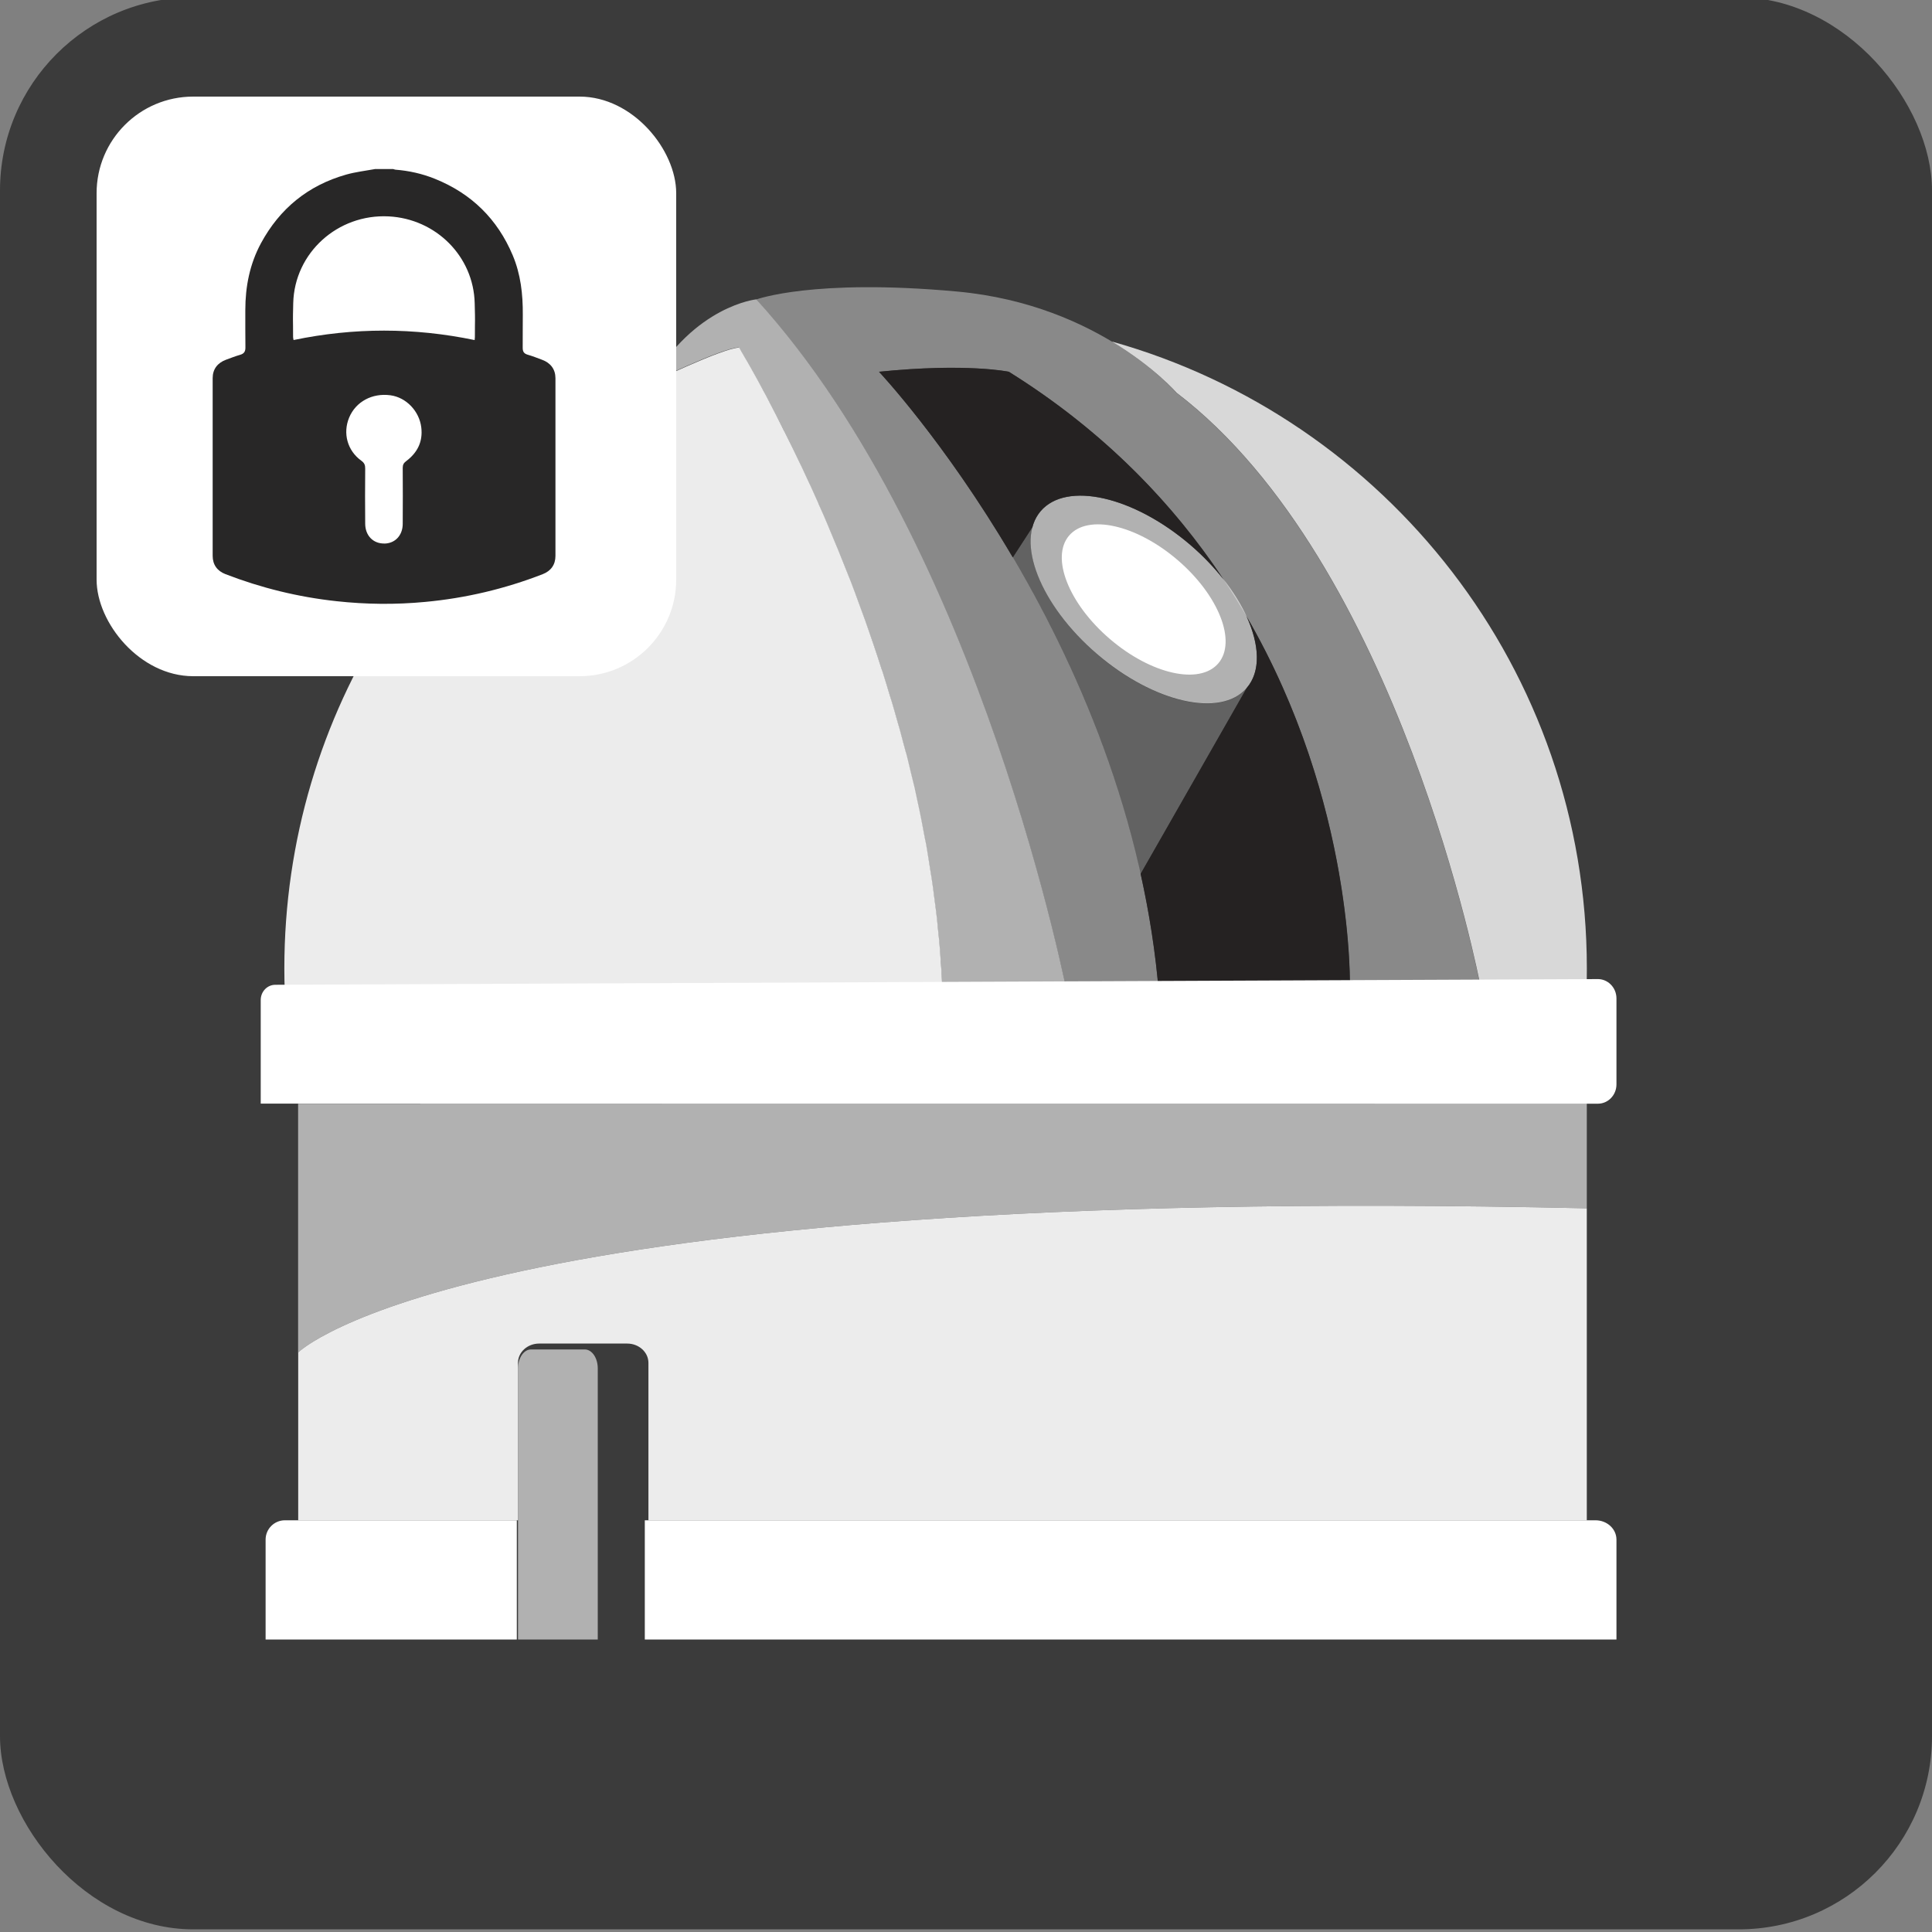 <?xml version="1.0" encoding="UTF-8"?>
<svg id="Observatoire_verouiller" data-name="Observatoire + verouiller" xmlns="http://www.w3.org/2000/svg" xmlns:xlink="http://www.w3.org/1999/xlink" viewBox="0 0 400 400">
  <rect x="0" y="0" width="400" height="400" fill="#808080" stroke="none"/>
  <defs>
    <style>
      .cls-1 {
        fill: #3b3b3b;
      }

      .cls-1, .cls-2, .cls-3, .cls-4, .cls-5, .cls-6, .cls-7, .cls-8, .cls-9, .cls-10 {
        stroke-width: 0px;
      }

      .cls-2 {
        fill: #231f20;
      }

      .cls-2, .cls-4, .cls-6, .cls-7, .cls-8, .cls-10 {
        isolation: isolate;
      }

      .cls-2, .cls-6 {
        opacity: .9;
      }

      .cls-11 {
        clip-path: url(#clippath);
      }

      .cls-3 {
        fill: none;
      }

      .cls-4 {
        opacity: .2;
      }

      .cls-4, .cls-6, .cls-7, .cls-8, .cls-9, .cls-10 {
        fill: #fff;
      }

      .cls-5 {
        fill: #282727;
      }

      .cls-7 {
        opacity: .6;
      }

      .cls-8 {
        opacity: .8;
      }

      .cls-10 {
        opacity: .4;
      }
    </style>
    <clipPath id="clippath">
      <rect class="cls-3" x="44" y="35" width="71" height="90"/>
    </clipPath>
  </defs>
  <rect class="cls-1" x="0" y="-.55" width="400" height="400" rx="40" ry="40"/>
  <path class="cls-7" d="M121.08,279.39h-11.15c-1.48,0-2.68,1.76-2.68,3.92v56.14h16.51v-56.14c0-2.16-1.2-3.92-2.68-3.92Z"/>
  <path class="cls-7" d="M221.18,206.89s-17.82-93.5-64.61-144.91c0,0-12.72,1.3-21.88,17.25,0,0,14.81-7.19,18.25-7.29,0,0,40.27,65.46,42.26,135.84l25.99-.91v.02Z"/>
  <path class="cls-9" d="M252.23,137.35c3.87-4.52.1-14.1-8.43-21.41-8.53-7.31-18.57-9.57-22.45-5.06-3.87,4.52-.1,14.1,8.43,21.41,8.52,7.31,18.57,9.57,22.45,5.06Z"/>
  <path class="cls-4" d="M227.11,135.42c-9.92-8.51-15.16-19.24-13.39-26.13v-.08l-4.02,6.2c10.26,17.43,20.74,39.9,26.45,65.55l21.98-38.5c-5.34,6.24-19.22,3.09-31-7.01l-.02-.02Z"/>
  <path class="cls-8" d="M230.18,70.7c8.84,5.32,13.41,10.61,13.41,10.61,46.2,35.21,62.86,122.54,62.88,122.6l22.05-.77c0-.87.02-1.77.02-2.64,0-61.81-41.61-113.88-98.34-129.79h-.02Z"/>
  <path class="cls-10" d="M240.48,206.2h-.51c-5.75-73.83-57.97-129.22-57.97-129.22,18.21-1.85,26.88,0,26.88,0,73.04,45.55,70.58,127.86,70.58,127.88l26.98-.93s-16.66-87.39-62.88-122.6c0,0-15.54-18.23-45.39-20.97s-41.61,1.65-41.61,1.65c46.77,51.4,64.61,144.89,64.61,144.89l19.3-.67v-.02Z"/>
  <path class="cls-7" d="M246.47,112.84c-11.78-10.1-25.66-13.25-31-7.01-5.34,6.24-.12,19.48,11.66,29.58,11.78,10.1,25.66,13.25,31,7.01,5.34-6.24.12-19.49-11.66-29.58Z"/>
  <path class="cls-2" d="M209.7,115.38l4.02-6.2v.08c.32-1.3.89-2.46,1.73-3.45,5.34-6.24,19.22-3.09,31,7.01,2.66,2.28,4.96,4.73,6.91,7.21-10.26-15.48-24.56-30.64-44.5-43.07,0,0-8.68-1.85-26.88,0,0,0,13.59,14.45,27.67,38.4l.04.02Z"/>
  <path class="cls-2" d="M258.07,127.59c2.72,5.93,2.99,11.44.06,14.83l-21.98,38.5c1.81,8.15,3.15,16.58,3.84,25.3l39.5-1.38s1.14-38.4-21.42-77.27v.02Z"/>
  <path class="cls-6" d="M61.74,280.02v34.74h45.5v-32.59c0-2.21,1.96-4,4.39-4h18.23c2.42,0,4.39,1.79,4.39,4v32.59h194.28v-64.59c-231.87-5.24-266.81,29.85-266.81,29.85h.02Z"/>
  <path class="cls-9" d="M107,314.76h-48.01c-2.21,0-4,1.79-4,4v20.69h52.01v-24.69Z"/>
  <path class="cls-9" d="M330.35,314.76h-196.85v24.69h201.17v-20.69c0-2.21-1.94-4-4.33-4Z"/>
  <path class="cls-6" d="M195.13,205.4c-.06-1.38-.13-2.76-.2-4.15-.04-.65-.1-1.3-.14-1.93-.1-1.52-.2-3.07-.35-4.59-.06-.71-.16-1.42-.22-2.13-.14-1.44-.28-2.91-.47-4.33-.08-.71-.2-1.42-.28-2.13-.18-1.42-.37-2.87-.59-4.29-.1-.67-.22-1.32-.32-1.99-.22-1.46-.47-2.93-.71-4.37-.1-.61-.22-1.22-.35-1.83-.29-1.48-.55-2.97-.85-4.45-.12-.59-.24-1.16-.36-1.73-.31-1.48-.63-2.97-.96-4.45-.12-.55-.26-1.08-.39-1.6-.35-1.5-.71-2.99-1.08-4.47-.12-.49-.24-.96-.39-1.44-.39-1.5-.79-3.03-1.2-4.51-.12-.43-.24-.85-.37-1.28-.43-1.52-.85-3.05-1.3-4.53-.12-.39-.24-.77-.37-1.18-.45-1.52-.91-3.03-1.38-4.51-.1-.35-.22-.69-.35-1.04-.49-1.52-.97-3.03-1.48-4.51-.1-.29-.2-.55-.28-.83-.53-1.52-1.04-3.05-1.57-4.53-.1-.26-.18-.51-.28-.77-.55-1.5-1.08-2.99-1.63-4.45-.08-.22-.16-.43-.24-.65-.55-1.48-1.12-2.95-1.69-4.37-.08-.18-.14-.37-.22-.55-.57-1.44-1.14-2.88-1.71-4.27-.06-.16-.12-.31-.2-.47-.59-1.4-1.16-2.8-1.73-4.15-.06-.14-.12-.28-.18-.43-.57-1.36-1.16-2.68-1.73-3.96-.06-.12-.12-.24-.16-.39-.57-1.3-1.16-2.58-1.71-3.8-.04-.08-.08-.16-.12-.24-.57-1.26-1.16-2.5-1.71-3.68-.04-.08-.08-.16-.12-.24-.57-1.18-1.12-2.34-1.65-3.43-.04-.06-.06-.14-.1-.2-.55-1.12-1.08-2.17-1.59-3.21-.04-.06-.06-.12-.1-.18-.51-1.02-1.02-2.01-1.48-2.95-.04-.06-.06-.12-.1-.2-.47-.93-.93-1.81-1.38-2.66-.04-.06-.06-.12-.1-.2-.43-.83-.85-1.63-1.26-2.36-.04-.06-.06-.12-.1-.2-.39-.73-.77-1.42-1.12-2.07-.04-.06-.06-.12-.1-.18-.35-.63-.67-1.22-.98-1.75-.04-.08-.08-.14-.12-.22-.29-.51-.55-.98-.79-1.4-.04-.08-.08-.16-.14-.24-.22-.39-.43-.73-.61-1.04-.04-.08-.08-.14-.12-.22-.16-.26-.3-.51-.41-.69-.04-.08-.08-.14-.12-.22-.08-.12-.16-.26-.2-.35-.04-.08-.1-.16-.12-.2l-.08-.04c-3.51.18-18.21,7.29-18.21,7.29v.08c-44.96,21.88-75.89,67.9-75.89,121.18,0,3.26.12,6.51.35,9.72"/>
  <path class="cls-7" d="M61.72,228.51v51.51s34.94-35.09,266.81-29.85v-21.68H87.01v.02"/>
  <path class="cls-9" d="M330.82,228.51c2.13,0,3.85-1.79,3.85-4v-17.8c0-2.26-1.81-4.08-3.99-4l-273.68,1.18c-1.67,0-3.02,1.41-3.02,3.15v21.45"/>
  <rect class="cls-9" x="20" y="20" width="120" height="120" rx="20" ry="20"/>
  <g class="cls-11">
    <path class="cls-5" d="M77.58,35h3.84c.15.04.3.12.45.13,2.82.22,5.55.83,8.17,1.89,7.6,3.06,12.96,8.36,16.11,15.83,1.66,3.94,2.12,8.08,2.09,12.31-.03,4.57,0,2.28-.02,6.85,0,.8.26,1.2,1.04,1.43,1.01.29,1.99.68,2.98,1.05,1.76.65,2.75,1.96,2.76,3.8.01,12.27.01,24.53,0,36.8,0,1.83-.94,3.13-2.65,3.79-7.83,3.04-15.94,4.96-24.32,5.74-6.12.58-12.25.52-18.37-.15-7.92-.86-15.57-2.74-22.98-5.6-1.71-.66-2.65-1.96-2.65-3.79-.01-12.27-.01-24.53,0-36.8,0-1.84,1-3.15,2.76-3.8.96-.35,1.91-.73,2.89-1.01.85-.24,1.14-.68,1.13-1.56-.04-4.85-.01-2.85-.02-7.7,0-4.87.91-9.53,3.24-13.85,3.88-7.17,9.74-11.98,17.67-14.22,1.92-.54,3.93-.77,5.9-1.13ZM98.27,70.42c.03-.32.05-.47.05-.62,0-4.63.08-2.4-.04-7.03-.23-9.68-8.01-17.47-17.82-17.97-10.55-.53-19.49,7.55-19.75,17.95-.11,4.63-.03,2.4-.03,7.03,0,.18.05.36.1.62,12.49-2.6,24.95-2.6,37.5.01h0ZM79.54,112.54c2.23-.01,3.83-1.67,3.84-4.07.03-3.88.02-7.75,0-11.62,0-.64.21-1,.73-1.39,2.32-1.75,3.47-4.03,3.11-6.98-.41-3.35-3.1-6.19-6.37-6.64-3.78-.52-7.19,1.32-8.56,4.61-1.35,3.25-.38,6.84,2.51,8.93.63.45.82.91.81,1.63-.03,3.81-.04,7.62,0,11.44.02,2.45,1.65,4.1,3.93,4.08h0Z"/>
  </g>
</svg>
